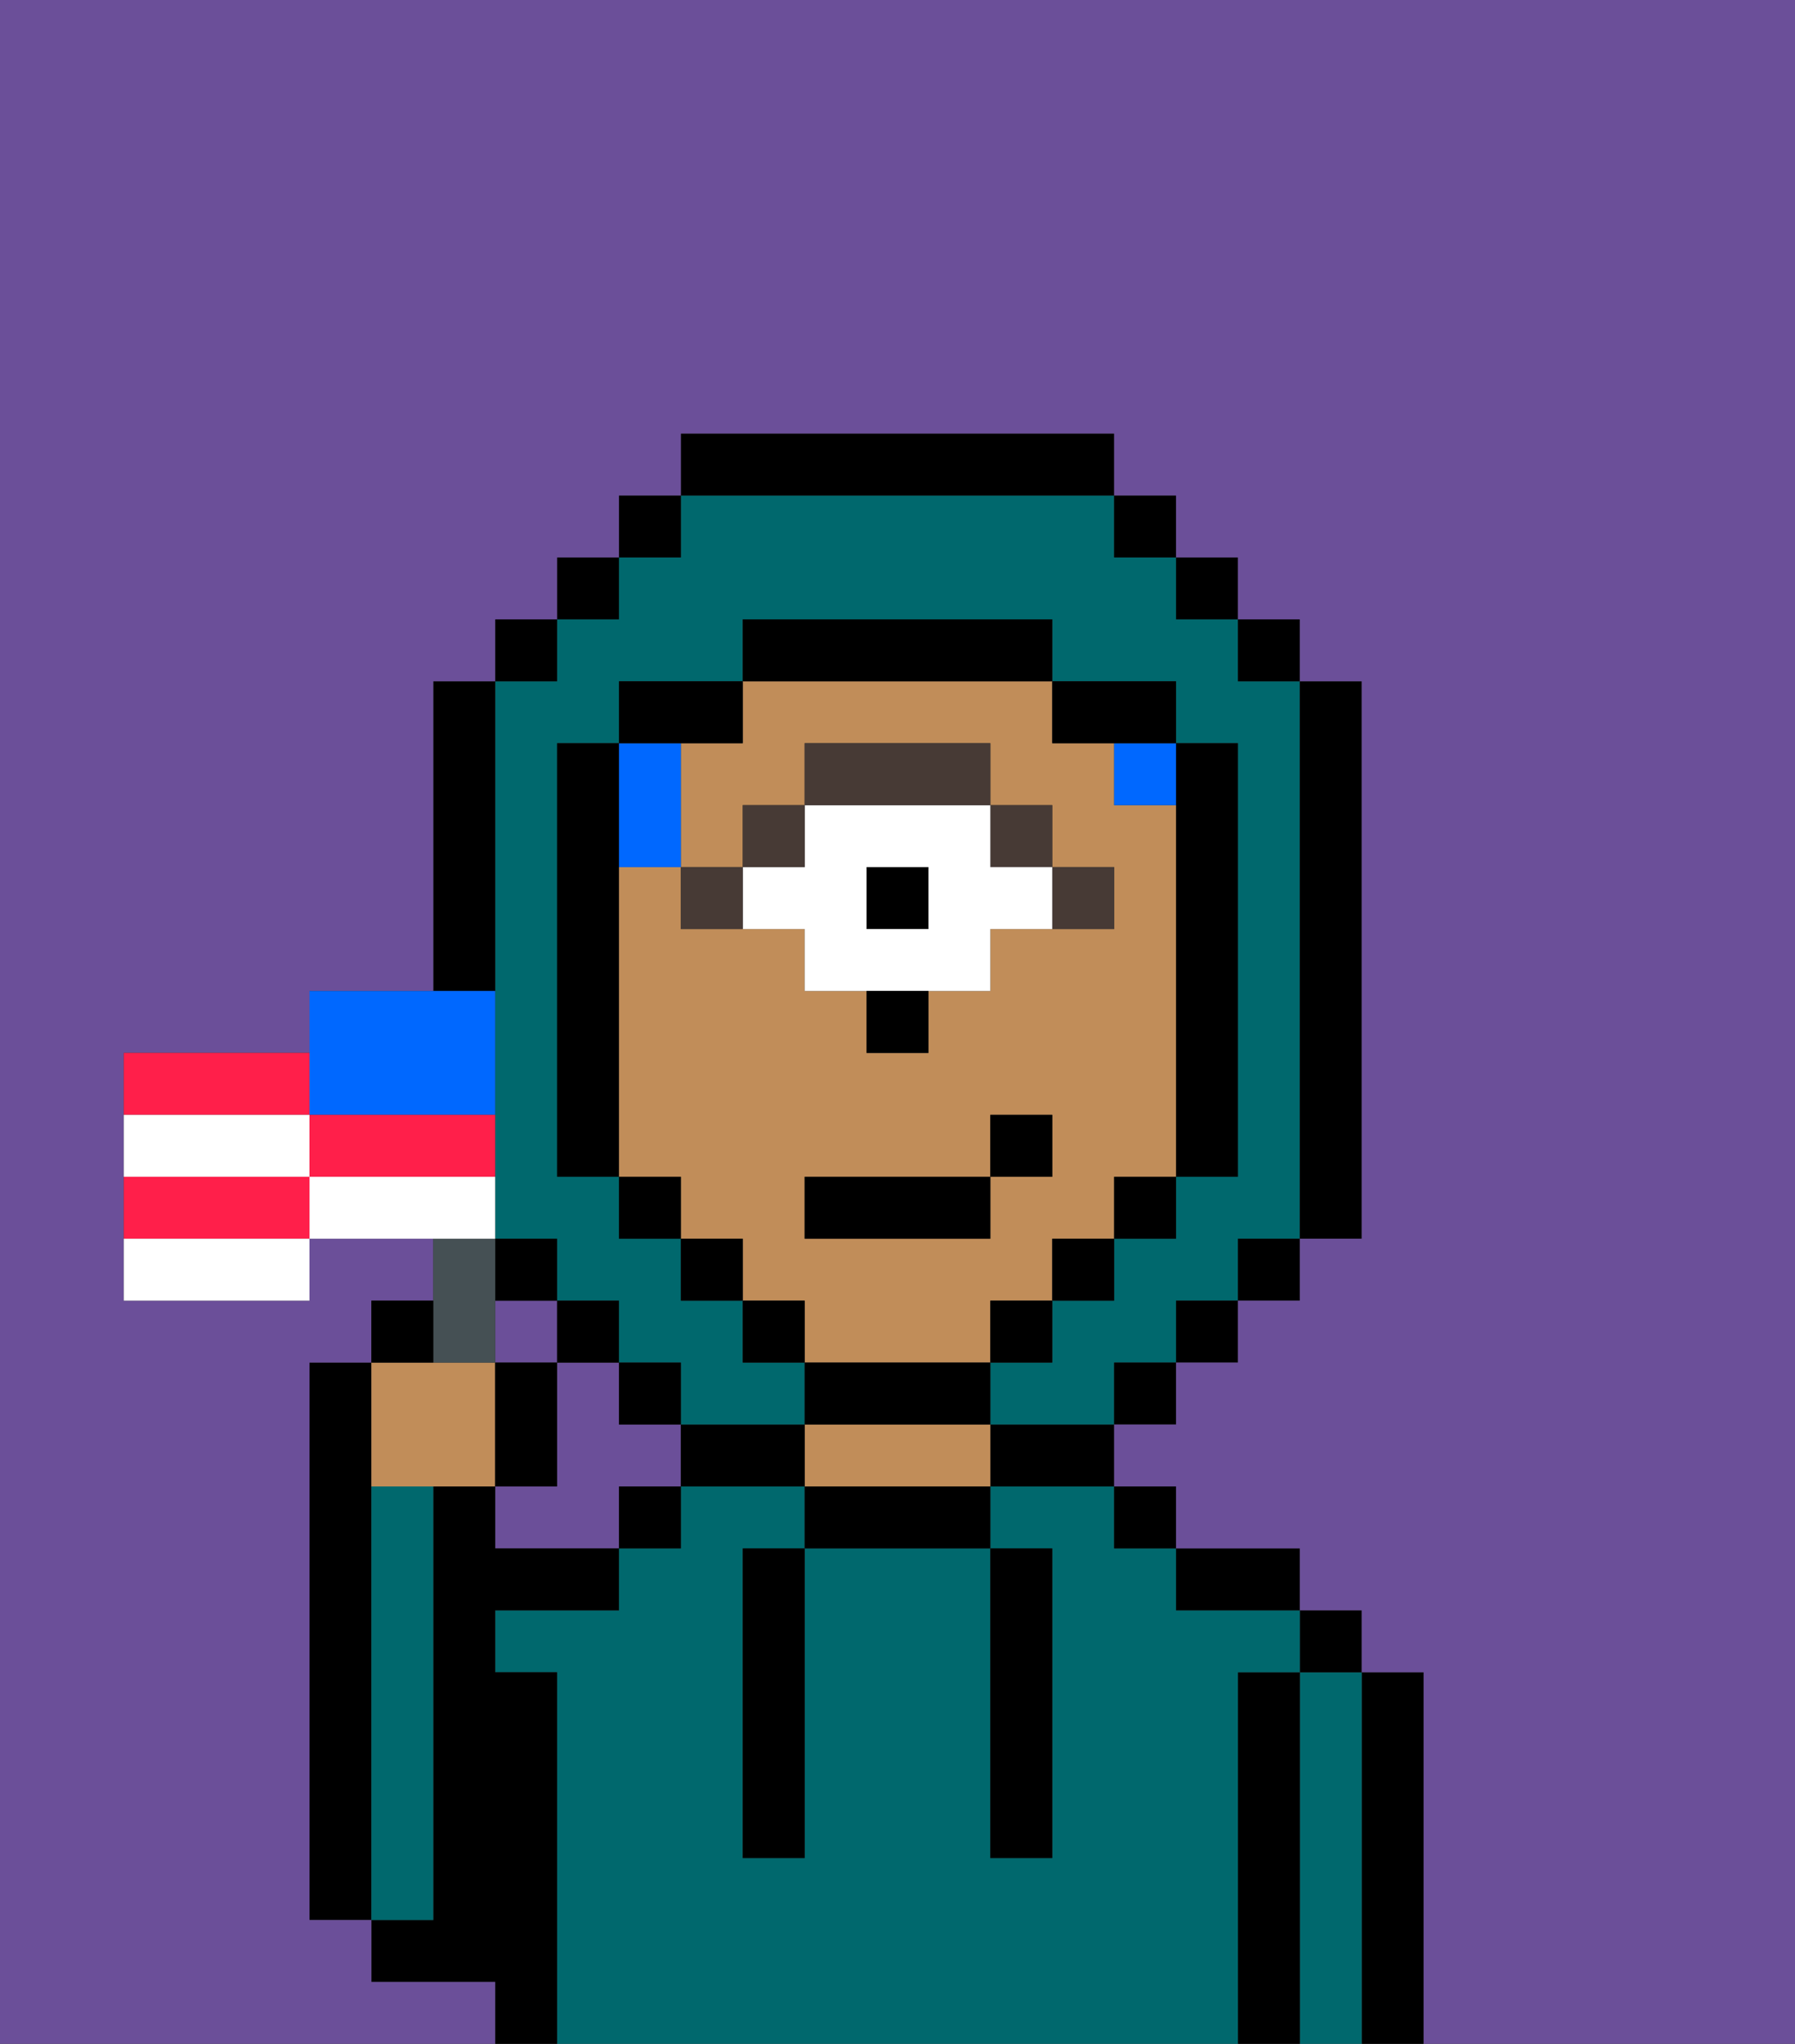<svg xmlns="http://www.w3.org/2000/svg" viewBox="0 0 29 33"><rect x="0" y="0" width="29" height="33" fill="#333333" stroke="none"/><defs><style>polygon,rect,path{shape-rendering:crispedges;}.ua67-1{fill:#6b4f99;}.ua67-2{fill:#000000;}.ua67-3{fill:#00686d;}.ua67-4{fill:#c18d59;}.ua67-5{fill:#473a35;}.ua67-6{fill:#ffffff;}.ua67-7{fill:#0068ff;}.ua67-8{fill:#455054;}.ua67-9{fill:#ff1f4a;}.ua67-10{fill:#ffffff;}.ua67-11{fill:#0068ff;}</style></defs><rect class="ua67-1" x="8" y="21" width="1" height="1"/><path class="ua67-1" d="M10,23V22H9v2H8v1h2V24h1V23Z"/><path class="ua67-2" d="M6,24V22H5v9H6V24Z"/><path class="ua67-2" d="M23,27H22v6h1V27Z"/><path class="ua67-3" d="M22,27H21v6h1V27Z"/><rect class="ua67-2" x="21" y="26" width="1" height="1"/><path class="ua67-2" d="M21,27H20v6h1V27Z"/><path class="ua67-3" d="M20,27h1V26H19V25H18V24H16v1h1v5H16V25H13v5H12V25h1V24H11v1H10v1H8v1H9v6H20V27Z"/><path class="ua67-2" d="M20,26h1V25H19v1Z"/><rect class="ua67-2" x="18" y="24" width="1" height="1"/><path class="ua67-2" d="M16,24h2V23H16Z"/><path class="ua67-2" d="M13,24v1h3V24H13Z"/><path class="ua67-4" d="M15,23H13v1h3V23Z"/><path class="ua67-2" d="M12,23H11v1h2V23Z"/><rect class="ua67-2" x="10" y="24" width="1" height="1"/><path class="ua67-2" d="M9,27H8V26h2V25H8V24H7v7H6v1H8v1H9V27Z"/><path class="ua67-3" d="M7,30V24H6v7H7Z"/><path class="ua67-2" d="M12,26v4h1V25H12Z"/><path class="ua67-2" d="M16,30h1V25H16v5Z"/><path class="ua67-4" d="M16,22V21h1V20h1V19h1V13H18V12H17V11H12v1H11v2h1V13h1V12h3v1h1v1h1v1H16v1H15v1H14V16H13V15H11V14H10v5h1v1h1v1h1v1h3Zm-3-3h3V18h1v1H16v1H13Z"/><path class="ua67-5" d="M18,15V14H17v1Z"/><rect class="ua67-5" x="16" y="13" width="1" height="1"/><rect class="ua67-2" x="14" y="14" width="1" height="1"/><path class="ua67-6" d="M13,15v1h3V15h1V14H16V13H13v1H12v1Zm1-1h1v1H14Z"/><path class="ua67-5" d="M16,13V12H13v1h3Z"/><rect class="ua67-5" x="12" y="13" width="1" height="1"/><path class="ua67-5" d="M12,15V14H11v1Z"/><path class="ua67-2" d="M14,17h1V16H14Z"/><rect class="ua67-7" x="18" y="12" width="1" height="1"/><path class="ua67-7" d="M11,14V12H10v2Z"/><path class="ua67-3" d="M8,15v5H9v1h1v1h1v1h2V22H12V21H11V20H10V19H9V12h1V11h2V10h5v1h2v1h1v7H19v1H18v1H17v1H16v1h2V22h1V21h1V20h1V11H20V10H19V9H18V8H11V9H10v1H9v1H8v4Z"/><rect class="ua67-2" x="10" y="8" width="1" height="1"/><rect class="ua67-2" x="9" y="9" width="1" height="1"/><rect class="ua67-2" x="8" y="10" width="1" height="1"/><path class="ua67-2" d="M8,15V11H7v5H8Z"/><rect class="ua67-2" x="8" y="20" width="1" height="1"/><rect class="ua67-2" x="9" y="21" width="1" height="1"/><rect class="ua67-2" x="10" y="22" width="1" height="1"/><rect class="ua67-2" x="18" y="22" width="1" height="1"/><rect class="ua67-2" x="19" y="21" width="1" height="1"/><rect class="ua67-2" x="20" y="20" width="1" height="1"/><path class="ua67-2" d="M21,20h1V11H21v9Z"/><rect class="ua67-2" x="20" y="10" width="1" height="1"/><rect class="ua67-2" x="19" y="9" width="1" height="1"/><rect class="ua67-2" x="18" y="8" width="1" height="1"/><path class="ua67-2" d="M18,8V7H11V8h7Z"/><path class="ua67-2" d="M12,12V11H10v1h2Z"/><path class="ua67-2" d="M10,14V12H9v7h1V14Z"/><rect class="ua67-2" x="10" y="19" width="1" height="1"/><rect class="ua67-2" x="11" y="20" width="1" height="1"/><rect class="ua67-2" x="12" y="21" width="1" height="1"/><path class="ua67-2" d="M16,23V22H13v1h3Z"/><rect class="ua67-2" x="16" y="21" width="1" height="1"/><rect class="ua67-2" x="17" y="20" width="1" height="1"/><rect class="ua67-2" x="18" y="19" width="1" height="1"/><path class="ua67-2" d="M19,14v5h1V12H19v2Z"/><path class="ua67-2" d="M18,12h1V11H17v1Z"/><path class="ua67-2" d="M17,11V10H12v1h5Z"/><path class="ua67-1" d="M0,7V33H8V32H6V31H5V22H6V21H7V20H5v1H2V17H5V16H7V11H8V10H9V9h1V8h1V7h7V8h1V9h1v1h1v1h1v9H21v1H20v1H19v1H18v1h1v1h2v1h1v1h1v6h6V0H0Z"/><rect class="ua67-2" x="13" y="19" width="3" height="1"/><rect class="ua67-2" x="16" y="18" width="1" height="1"/><path class="ua67-4" d="M7,24H8V22H6v2Z"/><path class="ua67-8" d="M8,22V20H7v2Z"/><path class="ua67-9" d="M5,17H2v1H5Z"/><path class="ua67-9" d="M2,19v1H5V19Z"/><path class="ua67-10" d="M2,21H5V20H2Z"/><path class="ua67-11" d="M6,18H8V16H5v2Z"/><path class="ua67-10" d="M5,18H2v1H5Z"/><path class="ua67-9" d="M7,18H5v1H8V18Z"/><path class="ua67-10" d="M8,19H5v1H8Z"/><path class="ua67-2" d="M7,21H6v1H7Z"/><path class="ua67-2" d="M9,22H8v2H9Z"/></svg>